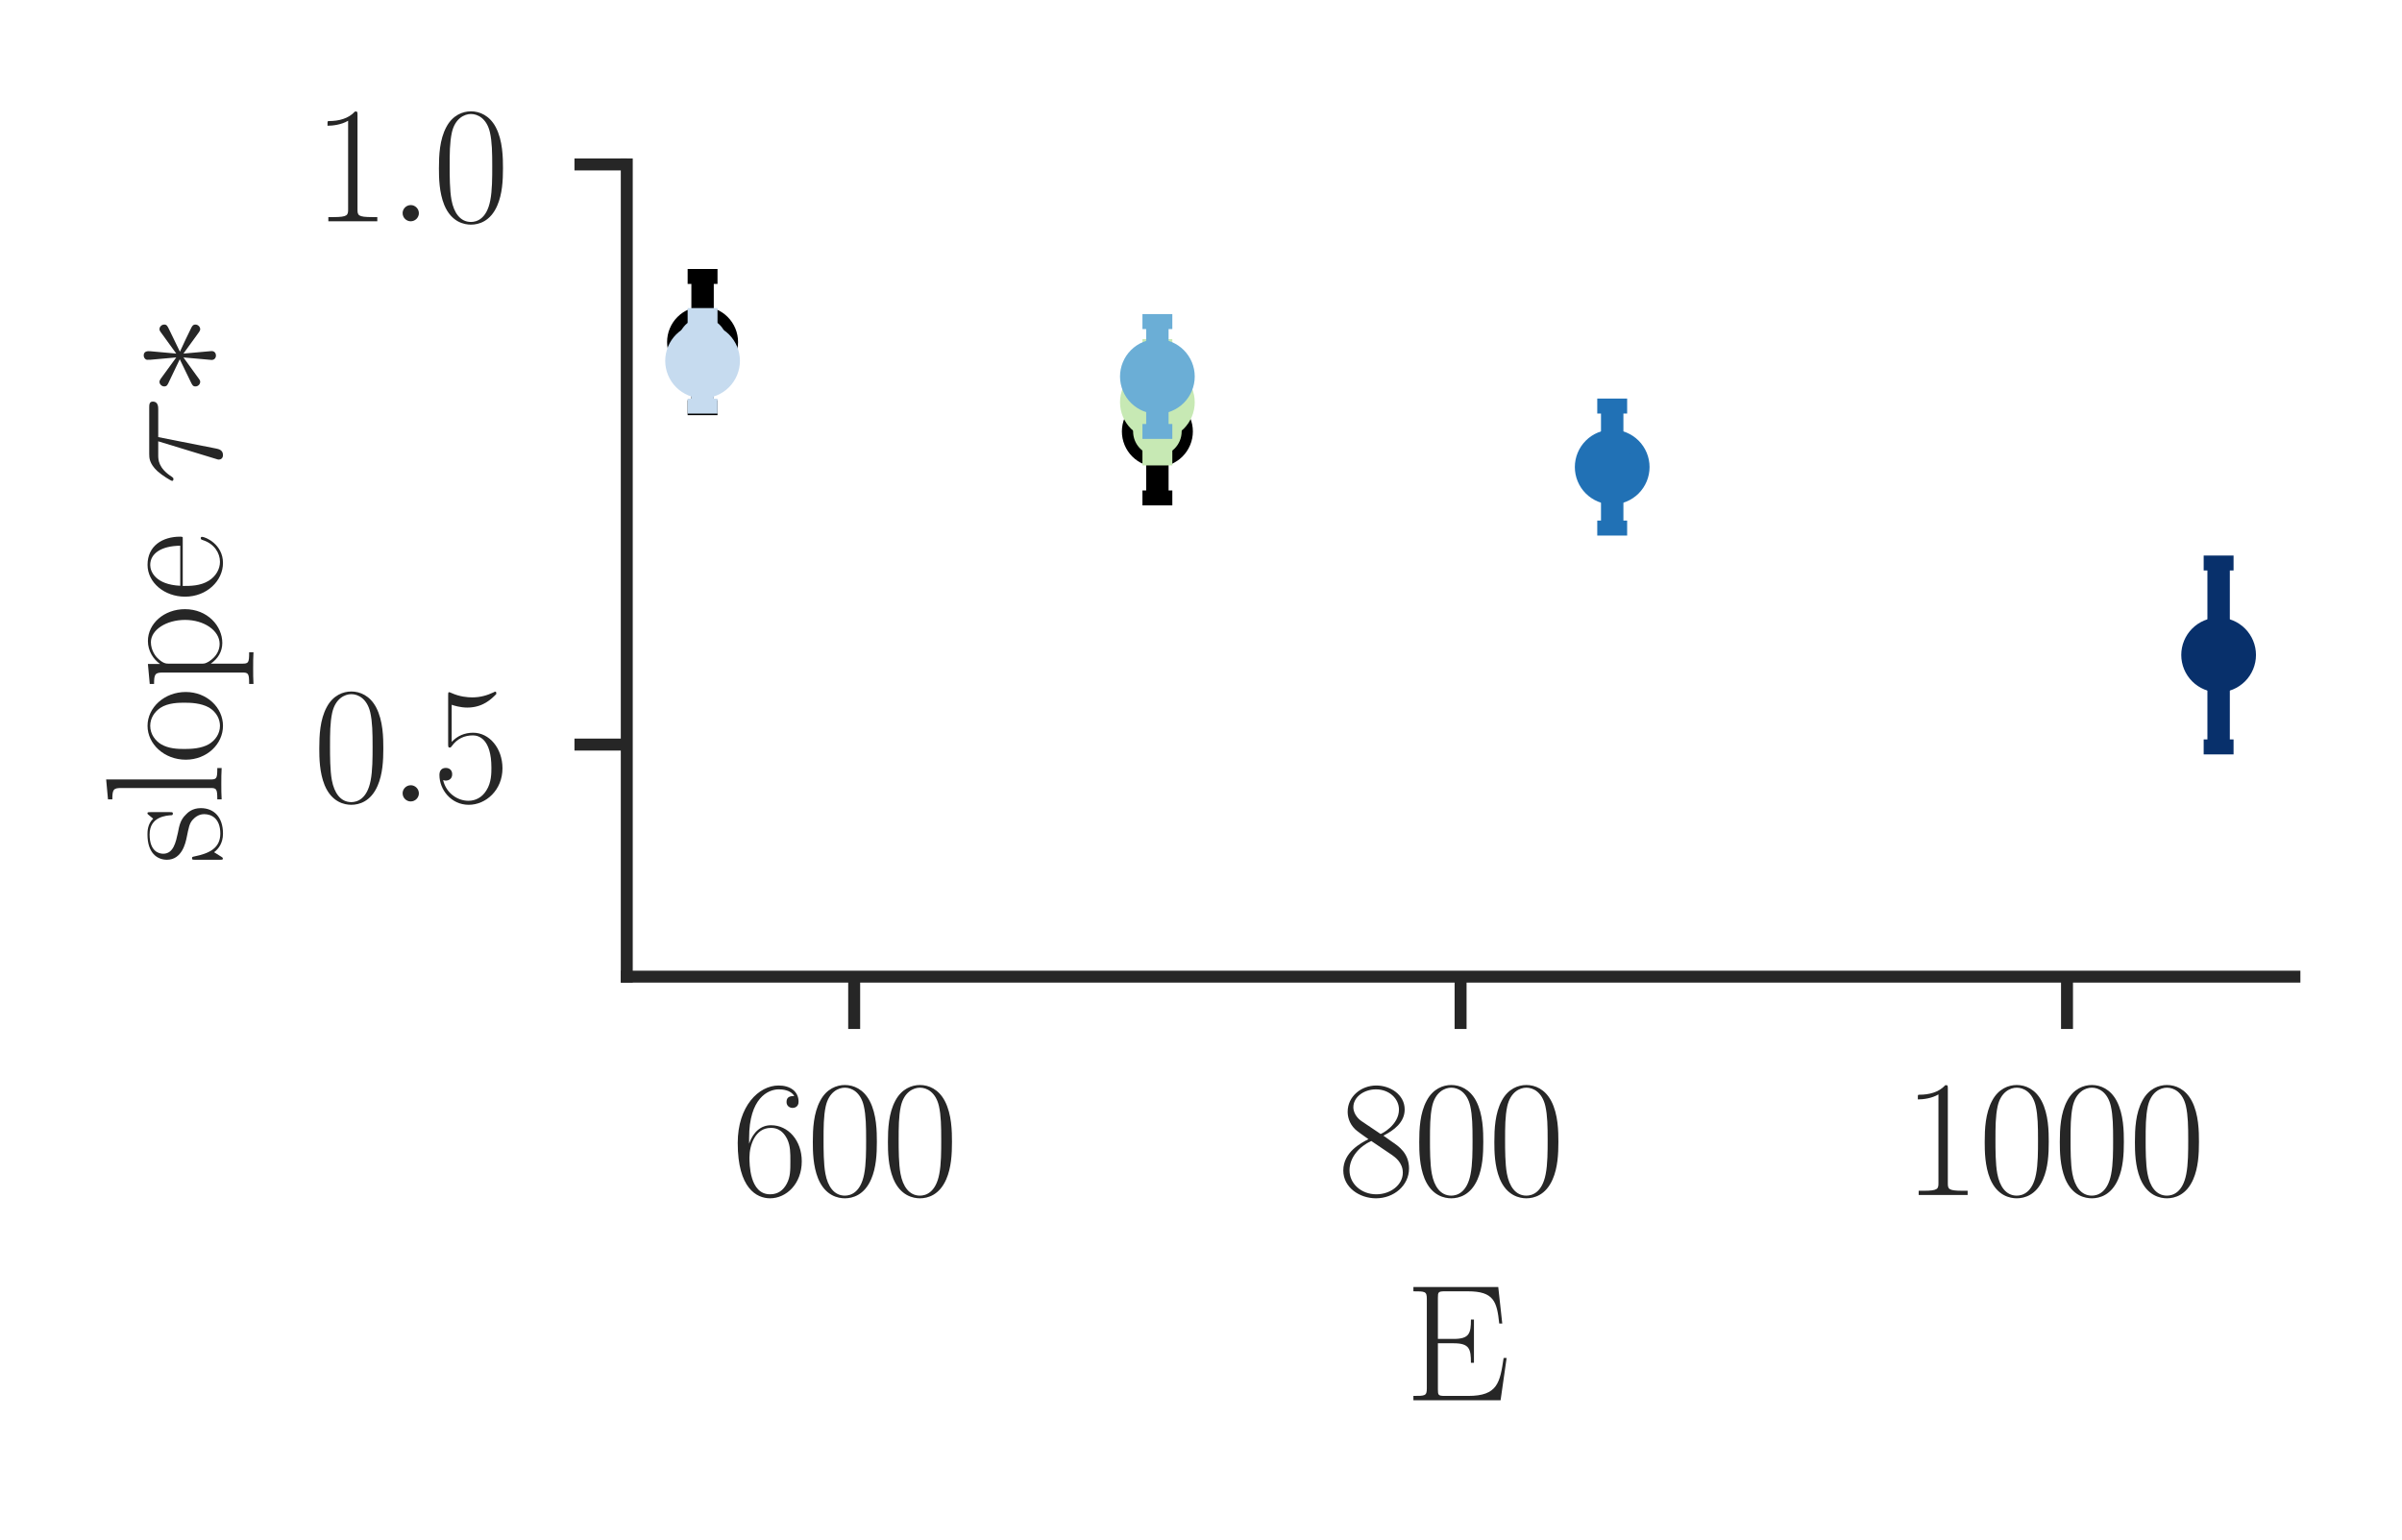 <?xml version="1.0" encoding="UTF-8" standalone="no"?>
<svg
   xmlns:dc="http://purl.org/dc/elements/1.1/"
   xmlns:cc="http://creativecommons.org/ns#"
   xmlns:rdf="http://www.w3.org/1999/02/22-rdf-syntax-ns#"
   xmlns:svg="http://www.w3.org/2000/svg"
   xmlns="http://www.w3.org/2000/svg"
   xmlns:xlink="http://www.w3.org/1999/xlink"
   xmlns:sodipodi="http://sodipodi.sourceforge.net/DTD/sodipodi-0.dtd"
   xmlns:inkscape="http://www.inkscape.org/namespaces/inkscape"
   width="160.744pt"
   height="103.048pt"
   viewBox="0 0 160.744 103.048"
   version="1.1"
   id="svg336"
   sodipodi:docname="range_resultSLOPEbestE.svg"
   inkscape:version="0.92.5 (2060ec1f9f, 2020-04-08)">
  <sodipodi:namedview
     pagecolor="#ffffff"
     bordercolor="#666666"
     borderopacity="1"
     objecttolerance="10"
     gridtolerance="10"
     guidetolerance="10"
     inkscape:pageopacity="0"
     inkscape:pageshadow="2"
     inkscape:window-width="1230"
     inkscape:window-height="950"
     id="namedview338"
     showgrid="false"
     inkscape:zoom="7.9999999"
     inkscape:cx="74.191427"
     inkscape:cy="92.101841"
     inkscape:window-x="2248"
     inkscape:window-y="102"
     inkscape:window-maximized="0"
     inkscape:current-layer="svg336" />
  <defs
     id="defs6">
    <style
       type="text/css"
       id="style4">*{stroke-linejoin: round; stroke-linecap: butt}</style>
  </defs>
  <g
     id="LineCollection_6"
     style="stroke-linecap:butt;stroke-linejoin:round">
    <path
       d="M 47.017,27.283 V 18.502"
       clip-path="url(#peb3db8667a)"
       style="fill:none;stroke:#000000;stroke-width:1.5;stroke-linecap:butt;stroke-linejoin:round"
       id="path227"
       inkscape:connector-curvature="0" />
  </g>
  <g
     id="line2d_25"
     style="stroke-linecap:butt;stroke-linejoin:round;fill:#c6dbef;fill-opacity:1;stroke-width:0.75;stroke-miterlimit:4;stroke-dasharray:none">
    <path
       d="M 47.017,22.892"
       clip-path="url(#peb3db8667a)"
       style="fill:#c6dbef;stroke:#000000;stroke-width:0.75;stroke-linecap:round;stroke-linejoin:round;fill-opacity:1;stroke-miterlimit:4;stroke-dasharray:none"
       id="path306"
       inkscape:connector-curvature="0" />
    <defs
       id="defs309">
      <path
         id="m8998b05187"
         d="M 0,2 C 0.53,2 1.039,1.789 1.414,1.414 1.789,1.039 2,0.53 2,0 2,-0.53 1.789,-1.039 1.414,-1.414 1.039,-1.789 0.53,-2 0,-2 -0.53,-2 -1.039,-1.789 -1.414,-1.414 -1.789,-1.039 -2,-0.53 -2,0 -2,0.53 -1.789,1.039 -1.414,1.414 -1.039,1.789 -0.53,2 0,2 Z"
         style="stroke:#000000;stroke-linecap:butt;stroke-linejoin:round"
         inkscape:connector-curvature="0" />
    </defs>
    <g
       clip-path="url(#peb3db8667a)"
       id="g313"
       style="stroke-linecap:butt;stroke-linejoin:round;fill:#c6dbef;fill-opacity:1;stroke-width:0.75;stroke-miterlimit:4;stroke-dasharray:none">
      <use
         xlink:href="#m8998b05187"
         x="47.017"
         y="22.892"
         style="stroke:#000000;stroke-linecap:butt;stroke-linejoin:round;fill:#c6dbef;fill-opacity:1;stroke-width:0.75;stroke-miterlimit:4;stroke-dasharray:none"
         id="use311"
         width="100%"
         height="100%" />
    </g>
  </g>
  <g
     id="LineCollection_7"
     style="stroke-linecap:butt;stroke-linejoin:round">
    <path
       d="M 77.453,33.325 V 24.332"
       clip-path="url(#peb3db8667a)"
       style="fill:none;stroke:#000000;stroke-width:1.5;stroke-linecap:butt;stroke-linejoin:round"
       id="path243"
       inkscape:connector-curvature="0" />
  </g>
  <g
     id="line2d_26"
     style="fill:#c7e9b4;fill-opacity:1;stroke-linecap:butt;stroke-linejoin:round;stroke-width:0.75;stroke-miterlimit:4;stroke-dasharray:none"
     transform="translate(0,0.047)">
    <path
       d="M 77.453,28.829"
       clip-path="url(#peb3db8667a)"
       style="fill:#c7e9b4;fill-opacity:1;stroke:#000000;stroke-width:0.75;stroke-linecap:round;stroke-linejoin:round;stroke-miterlimit:4;stroke-dasharray:none"
       id="path316"
       inkscape:connector-curvature="0" />
    <g
       clip-path="url(#peb3db8667a)"
       id="g320"
       style="fill:#c7e9b4;fill-opacity:1;stroke-linecap:butt;stroke-linejoin:round;stroke-width:0.75;stroke-miterlimit:4;stroke-dasharray:none">
      <use
         xlink:href="#m8998b05187"
         x="77.453"
         y="28.829"
         style="fill:#c7e9b4;fill-opacity:1;stroke:#000000;stroke-linecap:butt;stroke-linejoin:round;stroke-width:0.75;stroke-miterlimit:4;stroke-dasharray:none"
         id="use318"
         width="100%"
         height="100%" />
    </g>
  </g>
  <g
     id="matplotlib.axis_1"
     style="stroke-linecap:butt;stroke-linejoin:round">
    <g
       id="xtick_1"
       style="stroke-linecap:butt;stroke-linejoin:round">
      <g
         id="line2d_1"
         style="stroke-linecap:butt;stroke-linejoin:round">
        <defs
           id="defs15">
          <path
             id="m7333125f35"
             d="M 0,0 V 3.5"
             style="stroke:#262626;stroke-width:0.8;stroke-linecap:butt;stroke-linejoin:round"
             inkscape:connector-curvature="0" />
        </defs>
        <g
           id="g19"
           style="stroke-linecap:butt;stroke-linejoin:round">
          <use
             xlink:href="#m7333125f35"
             x="57.162"
             y="65.365"
             style="fill:#262626;stroke:#262626;stroke-width:0.8;stroke-linecap:butt;stroke-linejoin:round"
             id="use17"
             width="100%"
             height="100%" />
        </g>
      </g>
      <g
         id="text_1"
         style="stroke-linecap:butt;stroke-linejoin:round">
        <!-- $\mathdefault{600}$ -->
        <g
           style="fill:#262626;stroke-linecap:butt;stroke-linejoin:round"
           transform="matrix(0.11,0,0,-0.11,48.943,79.976)"
           id="g32">
          <defs
             id="defs24">
            <path
               id="CMR17-36"
               d="m 678,2176 c 0,1514 717,1856 1133,1856 135,0 461,-23 589,-256 -102,0 -294,0 -294,-223 0,-172 140,-230 230,-230 58,0 230,25 230,237 0,394 -320,619 -761,619 -762,0 -1562,-789 -1562,-2195 0,-1731 723,-2112 1235,-2112 621,0 1210,555 1210,1411 0,798 -518,1379 -1171,1379 -391,0 -679,-255 -839,-702 z M 1478,25 c -787,0 -787,1175 -787,1411 0,460 218,1124 813,1124 109,0 422,0 634,-440 115,-250 115,-511 115,-831 0,-345 0,-599 -135,-855 C 1978,171 1773,25 1478,25 Z"
               transform="scale(0.016)"
               inkscape:connector-curvature="0"
               style="stroke-linecap:butt;stroke-linejoin:round" />
            <path
               id="CMR17-30"
               d="m 2688,2025 c 0,391 -6,1055 -275,1566 -237,448 -615,607 -947,607 -308,0 -698,-140 -941,-601 C 269,3118 243,2524 243,2025 c 0,-364 7,-919 205,-1406 275,-658 768,-747 1018,-747 294,0 742,121 1004,728 192,442 218,959 218,1425 z M 1466,-26 c -410,0 -653,351 -743,838 -70,376 -70,926 -70,1284 0,492 0,901 83,1291 122,542 480,709 730,709 262,0 601,-173 723,-696 83,-364 89,-793 89,-1304 0,-416 0,-927 -76,-1304 C 2067,95 1690,-26 1466,-26 Z"
               transform="scale(0.016)"
               inkscape:connector-curvature="0"
               style="stroke-linecap:butt;stroke-linejoin:round" />
          </defs>
          <use
             xlink:href="#CMR17-36"
             transform="scale(0.996)"
             id="use26"
             style="stroke-linecap:butt;stroke-linejoin:round"
             x="0"
             y="0"
             width="100%"
             height="100%" />
          <use
             xlink:href="#CMR17-30"
             transform="matrix(0.996,0,0,0.996,45.69,0)"
             id="use28"
             style="stroke-linecap:butt;stroke-linejoin:round"
             x="0"
             y="0"
             width="100%"
             height="100%" />
          <use
             xlink:href="#CMR17-30"
             transform="matrix(0.996,0,0,0.996,91.381,0)"
             id="use30"
             style="stroke-linecap:butt;stroke-linejoin:round"
             x="0"
             y="0"
             width="100%"
             height="100%" />
        </g>
      </g>
    </g>
    <g
       id="xtick_2"
       style="stroke-linecap:butt;stroke-linejoin:round">
      <g
         id="line2d_2"
         style="stroke-linecap:butt;stroke-linejoin:round">
        <g
           id="g38"
           style="stroke-linecap:butt;stroke-linejoin:round">
          <use
             xlink:href="#m7333125f35"
             x="97.744"
             y="65.365"
             style="fill:#262626;stroke:#262626;stroke-width:0.8;stroke-linecap:butt;stroke-linejoin:round"
             id="use36"
             width="100%"
             height="100%" />
        </g>
      </g>
      <g
         id="text_2"
         style="stroke-linecap:butt;stroke-linejoin:round">
        <!-- $\mathdefault{800}$ -->
        <g
           style="fill:#262626;stroke-linecap:butt;stroke-linejoin:round"
           transform="matrix(0.11,0,0,-0.11,89.525,79.976)"
           id="g50">
          <defs
             id="defs42">
            <path
               id="CMR17-38"
               d="m 1741,2264 c 403,203 813,509 813,999 0,578 -564,916 -1082,916 -582,0 -1094,-420 -1094,-999 0,-159 38,-433 288,-675 64,-63 332,-254 505,-375 C 883,1983 211,1634 211,934 211,279 838,-128 1459,-128 c 685,0 1261,490 1261,1138 0,580 -390,847 -646,1019 z m -839,558 c -51,32 -307,229 -307,529 0,388 403,681 864,681 506,0 877,-356 877,-770 0,-593 -666,-931 -698,-931 -6,0 -12,0 -64,39 z M 2080,1519 c 96,-70 403,-279 403,-668 C 2483,381 2010,25 1472,25 890,25 448,438 448,940 c 0,503 390,922 832,1120 z"
               transform="scale(0.016)"
               inkscape:connector-curvature="0"
               style="stroke-linecap:butt;stroke-linejoin:round" />
          </defs>
          <use
             xlink:href="#CMR17-38"
             transform="scale(0.996)"
             id="use44"
             style="stroke-linecap:butt;stroke-linejoin:round"
             x="0"
             y="0"
             width="100%"
             height="100%" />
          <use
             xlink:href="#CMR17-30"
             transform="matrix(0.996,0,0,0.996,45.69,0)"
             id="use46"
             style="stroke-linecap:butt;stroke-linejoin:round"
             x="0"
             y="0"
             width="100%"
             height="100%" />
          <use
             xlink:href="#CMR17-30"
             transform="matrix(0.996,0,0,0.996,91.381,0)"
             id="use48"
             style="stroke-linecap:butt;stroke-linejoin:round"
             x="0"
             y="0"
             width="100%"
             height="100%" />
        </g>
      </g>
    </g>
    <g
       id="xtick_3"
       style="stroke-linecap:butt;stroke-linejoin:round">
      <g
         id="line2d_3"
         style="stroke-linecap:butt;stroke-linejoin:round">
        <g
           id="g56"
           style="stroke-linecap:butt;stroke-linejoin:round">
          <use
             xlink:href="#m7333125f35"
             x="138.326"
             y="65.365"
             style="fill:#262626;stroke:#262626;stroke-width:0.8;stroke-linecap:butt;stroke-linejoin:round"
             id="use54"
             width="100%"
             height="100%" />
        </g>
      </g>
      <g
         id="text_3"
         style="stroke-linecap:butt;stroke-linejoin:round">
        <!-- $\mathdefault{1000}$ -->
        <g
           style="fill:#262626;stroke-linecap:butt;stroke-linejoin:round"
           transform="matrix(0.11,0,0,-0.11,127.367,79.976)"
           id="g70">
          <defs
             id="defs60">
            <path
               id="CMR17-31"
               d="m 1702,4058 c 0,134 -6,134 -96,134 -249,-276 -627,-365 -985,-365 -19,0 -51,0 -58,-19 -6,-13 -6,-26 -6,-160 198,0 531,38 787,191 V 461 C 1344,236 1331,160 781,160 H 589 V 0 c 307,0 627,0 934,0 307,0 627,0 935,0 v 160 h -192 c -551,0 -564,70 -564,298 z"
               transform="scale(0.016)"
               inkscape:connector-curvature="0"
               style="stroke-linecap:butt;stroke-linejoin:round" />
          </defs>
          <use
             xlink:href="#CMR17-31"
             transform="scale(0.996)"
             id="use62"
             style="stroke-linecap:butt;stroke-linejoin:round"
             x="0"
             y="0"
             width="100%"
             height="100%" />
          <use
             xlink:href="#CMR17-30"
             transform="matrix(0.996,0,0,0.996,45.69,0)"
             id="use64"
             style="stroke-linecap:butt;stroke-linejoin:round"
             x="0"
             y="0"
             width="100%"
             height="100%" />
          <use
             xlink:href="#CMR17-30"
             transform="matrix(0.996,0,0,0.996,91.381,0)"
             id="use66"
             style="stroke-linecap:butt;stroke-linejoin:round"
             x="0"
             y="0"
             width="100%"
             height="100%" />
          <use
             xlink:href="#CMR17-30"
             transform="matrix(0.996,0,0,0.996,137.071,0)"
             id="use68"
             style="stroke-linecap:butt;stroke-linejoin:round"
             x="0"
             y="0"
             width="100%"
             height="100%" />
        </g>
      </g>
    </g>
    <g
       id="text_4"
       style="stroke-linecap:butt;stroke-linejoin:round">
      <!-- E -->
      <g
         style="fill:#262626;stroke-linecap:butt;stroke-linejoin:round"
         transform="matrix(0.11,0,0,-0.11,94.015,93.717)"
         id="g79">
        <defs
           id="defs75">
          <path
             id="CMR17-45"
             d="M 3885,1615 H 3770 C 3629,676 3546,166 2419,166 h -889 c -256,0 -269,31 -269,248 v 1762 h 601 c 602,0 660,-216 660,-746 h 115 v 1651 h -115 c 0,-524 -58,-739 -660,-739 h -601 v 1571 c 0,215 13,247 269,247 h 876 c 992,0 1108,-391 1197,-1231 h 115 L 3565,4325 H 326 v -165 c 442,0 512,0 512,-286 V 451 C 838,166 768,166 326,166 V 0 h 3328 z"
             transform="scale(0.016)"
             inkscape:connector-curvature="0"
             style="stroke-linecap:butt;stroke-linejoin:round" />
        </defs>
        <use
           xlink:href="#CMR17-45"
           transform="scale(0.996)"
           id="use77"
           style="stroke-linecap:butt;stroke-linejoin:round"
           x="0"
           y="0"
           width="100%"
           height="100%" />
      </g>
    </g>
  </g>
  <g
     id="matplotlib.axis_2"
     style="stroke-linecap:butt;stroke-linejoin:round">
    <g
       id="ytick_1"
       style="stroke-linecap:butt;stroke-linejoin:round">
      <g
         id="line2d_4"
         style="stroke-linecap:butt;stroke-linejoin:round">
        <defs
           id="defs84">
          <path
             id="m95dcef8098"
             d="M 0,0 H -3.5"
             style="stroke:#262626;stroke-width:0.8;stroke-linecap:butt;stroke-linejoin:round"
             inkscape:connector-curvature="0" />
        </defs>
        <g
           id="g88"
           style="stroke-linecap:butt;stroke-linejoin:round">
          <use
             xlink:href="#m95dcef8098"
             x="41.944"
             y="49.834"
             style="fill:#262626;stroke:#262626;stroke-width:0.8;stroke-linecap:butt;stroke-linejoin:round"
             id="use86"
             width="100%"
             height="100%" />
        </g>
      </g>
      <g
         id="text_5"
         style="stroke-linecap:butt;stroke-linejoin:round">
        <!-- $\mathdefault{0.5}$ -->
        <g
           style="fill:#262626;stroke-linecap:butt;stroke-linejoin:round"
           transform="matrix(0.11,0,0,-0.11,20.941,53.639)"
           id="g101">
          <defs
             id="defs93">
            <path
               id="CMMI12-3a"
               d="M 1178,307 C 1178,492 1024,619 870,619 685,619 557,466 557,313 557,128 710,0 864,0 c 186,0 314,153 314,307 z"
               transform="scale(0.016)"
               inkscape:connector-curvature="0"
               style="stroke-linecap:butt;stroke-linejoin:round" />
            <path
               id="CMR17-35"
               d="m 730,3692 c 64,-26 326,-108 595,-108 595,0 921,327 1107,516 0,57 0,92 -38,92 -7,0 -20,0 -71,-29 -224,-105 -486,-190 -806,-190 -192,0 -480,26 -794,166 -70,32 -83,32 -89,32 -32,0 -39,-7 -39,-134 V 2203 c 0,-114 0,-146 64,-146 32,0 45,13 77,57 205,287 486,408 806,408 224,0 704,-140 704,-1233 0,-204 0,-574 -192,-868 C 1894,159 1645,25 1370,25 947,25 518,320 403,814 c 26,-7 77,-19 103,-19 83,0 243,45 243,243 0,172 -122,242 -243,242 -148,0 -244,-90 -244,-269 0,-557 442,-1139 1120,-1139 660,0 1287,568 1287,1392 0,766 -499,1360 -1120,1360 -327,0 -602,-121 -819,-350 z"
               transform="scale(0.016)"
               inkscape:connector-curvature="0"
               style="stroke-linecap:butt;stroke-linejoin:round" />
          </defs>
          <use
             xlink:href="#CMR17-30"
             transform="scale(0.996)"
             id="use95"
             style="stroke-linecap:butt;stroke-linejoin:round"
             x="0"
             y="0"
             width="100%"
             height="100%" />
          <use
             xlink:href="#CMMI12-3a"
             transform="matrix(0.996,0,0,0.996,45.69,0)"
             id="use97"
             style="stroke-linecap:butt;stroke-linejoin:round"
             x="0"
             y="0"
             width="100%"
             height="100%" />
          <use
             xlink:href="#CMR17-35"
             transform="matrix(0.996,0,0,0.996,72.788,0)"
             id="use99"
             style="stroke-linecap:butt;stroke-linejoin:round"
             x="0"
             y="0"
             width="100%"
             height="100%" />
        </g>
      </g>
    </g>
    <g
       id="ytick_2"
       style="stroke-linecap:butt;stroke-linejoin:round">
      <g
         id="line2d_5"
         style="stroke-linecap:butt;stroke-linejoin:round">
        <g
           id="g107"
           style="stroke-linecap:butt;stroke-linejoin:round">
          <use
             xlink:href="#m95dcef8098"
             x="41.944"
             y="11.005"
             style="fill:#262626;stroke:#262626;stroke-width:0.8;stroke-linecap:butt;stroke-linejoin:round"
             id="use105"
             width="100%"
             height="100%" />
        </g>
      </g>
      <g
         id="text_6"
         style="stroke-linecap:butt;stroke-linejoin:round">
        <!-- $\mathdefault{1.0}$ -->
        <g
           style="fill:#262626;stroke-linecap:butt;stroke-linejoin:round"
           transform="matrix(0.11,0,0,-0.11,20.941,14.81)"
           id="g116">
          <use
             xlink:href="#CMR17-31"
             transform="scale(0.996)"
             id="use110"
             style="stroke-linecap:butt;stroke-linejoin:round"
             x="0"
             y="0"
             width="100%"
             height="100%" />
          <use
             xlink:href="#CMMI12-3a"
             transform="matrix(0.996,0,0,0.996,45.69,0)"
             id="use112"
             style="stroke-linecap:butt;stroke-linejoin:round"
             x="0"
             y="0"
             width="100%"
             height="100%" />
          <use
             xlink:href="#CMR17-30"
             transform="matrix(0.996,0,0,0.996,72.788,0)"
             id="use114"
             style="stroke-linecap:butt;stroke-linejoin:round"
             x="0"
             y="0"
             width="100%"
             height="100%" />
        </g>
      </g>
    </g>
    <g
       id="text_7"
       style="stroke-linecap:butt;stroke-linejoin:round">
      <!-- slope $\tau*$ -->
      <g
         style="fill:#262626;stroke-linecap:butt;stroke-linejoin:round"
         transform="matrix(0,-0.11,-0.11,0,14.81,57.822)"
         id="g143">
        <defs
           id="defs127">
          <path
             id="CMR17-73"
             d="m 1978,2697 c 0,116 -7,122 -45,122 -26,0 -32,-6 -109,-102 -19,-26 -77,-91 -96,-116 -205,218 -493,218 -602,218 -710,0 -966,-372 -966,-743 0,-578 653,-711 838,-751 404,-82 544,-108 679,-224 83,-76 224,-217 224,-447 0,-270 -154,-616 -743,-616 -556,0 -755,422 -870,983 -19,89 -19,96 -70,96 -52,0 -58,-7 -58,-134 V 63 c 0,-114 6,-121 45,-121 32,0 38,7 70,58 39,57 135,211 173,276 128,-173 352,-340 710,-340 634,0 973,347 973,848 0,328 -173,501 -256,578 -192,199 -416,244 -685,295 -352,78 -800,168 -800,560 0,166 90,520 736,520 685,0 724,-643 736,-849 7,-32 39,-39 58,-39 58,0 58,20 58,129 z"
             transform="scale(0.016)"
             inkscape:connector-curvature="0"
             style="stroke-linecap:butt;stroke-linejoin:round" />
          <path
             id="CMR17-6c"
             d="m 979,4396 -761,-70 v -166 c 377,0 435,-38 435,-343 V 426 C 653,184 627,153 218,153 V -13 C 371,0 653,0 813,0 c 166,0 448,0 601,-13 v 166 c -409,0 -435,25 -435,273 z"
             transform="scale(0.016)"
             inkscape:connector-curvature="0"
             style="stroke-linecap:butt;stroke-linejoin:round" />
          <path
             id="CMR17-6f"
             d="m 2758,1356 c 0,820 -595,1460 -1292,1460 C 768,2816 173,2176 173,1356 173,551 768,-64 1466,-64 c 697,0 1292,615 1292,1420 z M 1466,51 c -301,0 -557,179 -704,429 -160,287 -180,646 -180,928 0,269 13,602 180,890 128,211 377,416 704,416 288,0 531,-160 684,-384 199,-301 199,-723 199,-922 0,-250 -13,-633 -186,-941 C 1984,173 1709,51 1466,51 Z"
             transform="scale(0.016)"
             inkscape:connector-curvature="0"
             style="stroke-linecap:butt;stroke-linejoin:round" />
          <path
             id="CMR17-70"
             d="m 1408,-1063 c -410,0 -435,26 -435,274 V 402 c 185,-268 454,-440 793,-440 640,0 1287,561 1287,1426 0,803 -557,1414 -1216,1414 -384,0 -698,-210 -877,-464 v 464 l -762,-70 v -165 c 378,0 436,-39 436,-344 V -789 c 0,-242 -26,-274 -436,-274 v -165 c 154,12 436,12 602,12 166,0 454,0 608,-12 z M 973,2012 c 0,90 0,223 249,459 32,26 250,217 570,217 467,0 851,-580 851,-1306 C 2643,656 2234,64 1728,64 1498,64 1248,172 1056,472 973,612 973,650 973,752 Z"
             transform="scale(0.016)"
             inkscape:connector-curvature="0"
             style="stroke-linecap:butt;stroke-linejoin:round" />
          <path
             id="CMR17-65"
             d="m 2438,1472 c 26,26 26,39 26,104 0,662 -346,1240 -1075,1240 C 710,2816 173,2169 173,1383 173,551 781,-64 1459,-64 c 717,0 999,671 999,804 0,44 -39,44 -52,44 -44,0 -51,-13 -76,-88 C 2189,265 1837,51 1504,51 1229,51 954,203 781,480 582,803 582,1176 582,1472 Z m -1849,96 c 45,937 537,1146 793,1146 436,0 730,-417 736,-1146 z"
             transform="scale(0.016)"
             inkscape:connector-curvature="0"
             style="stroke-linecap:butt;stroke-linejoin:round" />
          <path
             id="CMMI12-1c"
             d="m 1837,2408 h 1062 c 83,0 295,0 295,204 0,140 -122,140 -237,140 H 1197 c -147,0 -365,0 -659,-312 -167,-185 -372,-523 -372,-561 0,-38 32,-51 71,-51 45,0 51,19 83,57 333,523 666,523 826,523 h 531 L 1011,223 C 979,127 979,114 979,95 c 0,-70 45,-159 173,-159 198,0 230,172 250,267 z"
             transform="scale(0.016)"
             inkscape:connector-curvature="0"
             style="stroke-linecap:butt;stroke-linejoin:round" />
          <path
             id="CMSY10-3"
             d="m 1760,2719 c 6,89 6,243 -160,243 -102,0 -186,-83 -166,-167 v -83 l 89,-992 -819,596 c -58,32 -70,44 -115,44 -90,0 -173,-89 -173,-179 0,-102 64,-128 128,-160 l 909,-435 -883,-428 c -103,-51 -154,-77 -154,-173 0,-96 83,-179 173,-179 45,0 57,0 217,122 l 717,518 -96,-1075 c 0,-135 115,-167 167,-167 76,0 172,44 172,167 l -96,1075 820,-595 c 57,-32 70,-45 115,-45 89,0 173,90 173,179 0,96 -58,128 -135,167 -384,191 -397,191 -902,428 l 883,428 c 102,52 154,77 154,173 0,96 -84,179 -173,179 -45,0 -58,0 -218,-121 l -717,-519 z"
             transform="scale(0.016)"
             inkscape:connector-curvature="0"
             style="stroke-linecap:butt;stroke-linejoin:round" />
        </defs>
        <use
           xlink:href="#CMR17-73"
           transform="scale(0.996)"
           id="use129"
           style="stroke-linecap:butt;stroke-linejoin:round"
           x="0"
           y="0"
           width="100%"
           height="100%" />
        <use
           xlink:href="#CMR17-6c"
           transform="matrix(0.996,0,0,0.996,35.801,0)"
           id="use131"
           style="stroke-linecap:butt;stroke-linejoin:round"
           x="0"
           y="0"
           width="100%"
           height="100%" />
        <use
           xlink:href="#CMR17-6f"
           transform="matrix(0.996,0,0,0.996,60.672,0)"
           id="use133"
           style="stroke-linecap:butt;stroke-linejoin:round"
           x="0"
           y="0"
           width="100%"
           height="100%" />
        <use
           xlink:href="#CMR17-70"
           transform="matrix(0.996,0,0,0.996,106.363,0)"
           id="use135"
           style="stroke-linecap:butt;stroke-linejoin:round"
           x="0"
           y="0"
           width="100%"
           height="100%" />
        <use
           xlink:href="#CMR17-65"
           transform="matrix(0.996,0,0,0.996,159.861,0)"
           id="use137"
           style="stroke-linecap:butt;stroke-linejoin:round"
           x="0"
           y="0"
           width="100%"
           height="100%" />
        <use
           xlink:href="#CMMI12-1c"
           transform="matrix(0.996,0,0,0.996,230.422,0)"
           id="use139"
           style="stroke-linecap:butt;stroke-linejoin:round"
           x="0"
           y="0"
           width="100%"
           height="100%" />
        <use
           xlink:href="#CMSY10-3"
           transform="matrix(0.996,0,0,0.996,283.913,0)"
           id="use141"
           style="stroke-linecap:butt;stroke-linejoin:round"
           x="0"
           y="0"
           width="100%"
           height="100%" />
      </g>
    </g>
  </g>
  <g
     id="LineCollection_1"
     style="stroke-linecap:butt;stroke-linejoin:round">
    <path
       d="M 47.017,27.182 V 21.12"
       clip-path="url(#peb3db8667a)"
       style="fill:none;stroke:#c6dbef;stroke-width:1.5;stroke-linecap:butt;stroke-linejoin:round"
       id="path147"
       inkscape:connector-curvature="0" />
  </g>
  <g
     id="line2d_7"
     style="stroke-linecap:butt;stroke-linejoin:round">
    <g
       clip-path="url(#peb3db8667a)"
       id="g160"
       style="stroke-linecap:butt;stroke-linejoin:round">
      <use
         xlink:href="#m4c927ed5a0"
         x="47.017"
         y="21.12"
         style="fill:#c6dbef;stroke:#c6dbef;stroke-linecap:butt;stroke-linejoin:round"
         id="use158"
         width="100%"
         height="100%" />
    </g>
  </g>
  <g
     id="line2d_15"
     style="stroke-linecap:butt;stroke-linejoin:round">
    <g
       clip-path="url(#peb3db8667a)"
       id="g224"
       style="stroke-linecap:butt;stroke-linejoin:round">
      <use
         xlink:href="#m4b167dcda9"
         x="77.453"
         y="23.197"
         style="fill:#c7e9b4;stroke:#c7e9b4;stroke-linecap:butt;stroke-linejoin:round"
         id="use222"
         width="100%"
         height="100%" />
    </g>
  </g>
  <g
     id="line2d_9"
     style="stroke-linecap:butt;stroke-linejoin:round">
    <g
       clip-path="url(#peb3db8667a)"
       id="g176"
       style="stroke-linecap:butt;stroke-linejoin:round">
      <use
         xlink:href="#m2de38a1b82"
         x="77.453"
         y="21.523"
         style="fill:#6baed6;stroke:#6baed6;stroke-linecap:butt;stroke-linejoin:round"
         id="use174"
         width="100%"
         height="100%" />
    </g>
  </g>
  <g
     id="LineCollection_3"
     style="stroke-linecap:butt;stroke-linejoin:round">
    <path
       d="M 107.89,35.342 V 27.176"
       clip-path="url(#peb3db8667a)"
       style="fill:none;stroke:#2171b5;stroke-width:1.5;stroke-linecap:butt;stroke-linejoin:round"
       id="path179"
       inkscape:connector-curvature="0" />
  </g>
  <g
     id="line2d_10"
     style="stroke-linecap:butt;stroke-linejoin:round">
    <defs
       id="defs183">
      <path
         id="m610318f8ac"
         d="M 1,0 H -1"
         style="stroke:#2171b5;stroke-linecap:butt;stroke-linejoin:round"
         inkscape:connector-curvature="0" />
    </defs>
    <g
       clip-path="url(#peb3db8667a)"
       id="g187"
       style="stroke-linecap:butt;stroke-linejoin:round">
      <use
         xlink:href="#m610318f8ac"
         x="107.89"
         y="35.342"
         style="fill:#2171b5;stroke:#2171b5;stroke-linecap:butt;stroke-linejoin:round"
         id="use185"
         width="100%"
         height="100%" />
    </g>
  </g>
  <g
     id="line2d_11"
     style="stroke-linecap:butt;stroke-linejoin:round">
    <g
       clip-path="url(#peb3db8667a)"
       id="g192"
       style="stroke-linecap:butt;stroke-linejoin:round">
      <use
         xlink:href="#m610318f8ac"
         x="107.89"
         y="27.176"
         style="fill:#2171b5;stroke:#2171b5;stroke-linecap:butt;stroke-linejoin:round"
         id="use190"
         width="100%"
         height="100%" />
    </g>
  </g>
  <g
     id="LineCollection_4"
     style="stroke-linecap:butt;stroke-linejoin:round">
    <path
       d="M 148.472,49.99 V 37.68"
       clip-path="url(#peb3db8667a)"
       style="fill:none;stroke:#08306b;stroke-width:1.5;stroke-linecap:butt;stroke-linejoin:round"
       id="path195"
       inkscape:connector-curvature="0" />
  </g>
  <g
     id="line2d_12"
     style="stroke-linecap:butt;stroke-linejoin:round">
    <defs
       id="defs199">
      <path
         id="m49d4136e1f"
         d="M 1,0 H -1"
         style="stroke:#08306b;stroke-linecap:butt;stroke-linejoin:round"
         inkscape:connector-curvature="0" />
    </defs>
    <g
       clip-path="url(#peb3db8667a)"
       id="g203"
       style="stroke-linecap:butt;stroke-linejoin:round">
      <use
         xlink:href="#m49d4136e1f"
         x="148.472"
         y="49.99"
         style="fill:#08306b;stroke:#08306b;stroke-linecap:butt;stroke-linejoin:round"
         id="use201"
         width="100%"
         height="100%" />
    </g>
  </g>
  <g
     id="line2d_13"
     style="stroke-linecap:butt;stroke-linejoin:round">
    <g
       clip-path="url(#peb3db8667a)"
       id="g208"
       style="stroke-linecap:butt;stroke-linejoin:round">
      <use
         xlink:href="#m49d4136e1f"
         x="148.472"
         y="37.68"
         style="fill:#08306b;stroke:#08306b;stroke-linecap:butt;stroke-linejoin:round"
         id="use206"
         width="100%"
         height="100%" />
    </g>
  </g>
  <g
     id="LineCollection_5"
     style="stroke-linecap:butt;stroke-linejoin:round">
    <path
       d="M 77.453,30.648 V 23.197"
       clip-path="url(#peb3db8667a)"
       style="fill:none;stroke:#c7e9b4;stroke-width:1.5;stroke-linecap:butt;stroke-linejoin:round"
       id="path211"
       inkscape:connector-curvature="0" />
  </g>
  <g
     id="line2d_14"
     style="stroke-linecap:butt;stroke-linejoin:round">
    <defs
       id="defs215">
      <path
         id="m4b167dcda9"
         d="M 1,0 H -1"
         style="stroke:#c7e9b4;stroke-linecap:butt;stroke-linejoin:round"
         inkscape:connector-curvature="0" />
    </defs>
    <g
       clip-path="url(#peb3db8667a)"
       id="g219"
       style="stroke-linecap:butt;stroke-linejoin:round">
      <use
         xlink:href="#m4b167dcda9"
         x="77.453"
         y="30.648"
         style="fill:#c7e9b4;stroke:#c7e9b4;stroke-linecap:butt;stroke-linejoin:round"
         id="use217"
         width="100%"
         height="100%" />
    </g>
  </g>
  <g
     id="line2d_16"
     style="stroke-linecap:butt;stroke-linejoin:round">
    <defs
       id="defs231">
      <path
         id="m4e3ee97602"
         d="M 1,0 H -1"
         style="stroke:#000000;stroke-linecap:butt;stroke-linejoin:round"
         inkscape:connector-curvature="0" />
    </defs>
    <g
       clip-path="url(#peb3db8667a)"
       id="g235"
       style="stroke-linecap:butt;stroke-linejoin:round">
      <use
         xlink:href="#m4e3ee97602"
         x="47.017"
         y="27.283"
         style="stroke:#000000;stroke-linecap:butt;stroke-linejoin:round"
         id="use233"
         width="100%"
         height="100%" />
    </g>
  </g>
  <g
     id="line2d_17"
     style="stroke-linecap:butt;stroke-linejoin:round">
    <g
       clip-path="url(#peb3db8667a)"
       id="g240"
       style="stroke-linecap:butt;stroke-linejoin:round">
      <use
         xlink:href="#m4e3ee97602"
         x="47.017"
         y="18.502"
         style="stroke:#000000;stroke-linecap:butt;stroke-linejoin:round"
         id="use238"
         width="100%"
         height="100%" />
    </g>
  </g>
  <g
     id="line2d_18"
     style="stroke-linecap:butt;stroke-linejoin:round">
    <g
       clip-path="url(#peb3db8667a)"
       id="g248"
       style="stroke-linecap:butt;stroke-linejoin:round">
      <use
         xlink:href="#m4e3ee97602"
         x="77.453"
         y="33.325"
         style="stroke:#000000;stroke-linecap:butt;stroke-linejoin:round"
         id="use246"
         width="100%"
         height="100%" />
    </g>
  </g>
  <g
     id="line2d_19"
     style="stroke-linecap:butt;stroke-linejoin:round">
    <g
       clip-path="url(#peb3db8667a)"
       id="g253"
       style="stroke-linecap:butt;stroke-linejoin:round">
      <use
         xlink:href="#m4e3ee97602"
         x="77.453"
         y="24.332"
         style="stroke:#000000;stroke-linecap:butt;stroke-linejoin:round"
         id="use251"
         width="100%"
         height="100%" />
    </g>
  </g>
  <g
     id="line2d_22"
     style="stroke-linecap:butt;stroke-linejoin:round">
    <path
       d="M 107.89,31.259"
       clip-path="url(#peb3db8667a)"
       style="fill:none;stroke:#2171b5;stroke-width:1.5;stroke-linecap:round;stroke-linejoin:round"
       id="path276"
       inkscape:connector-curvature="0" />
    <defs
       id="defs279">
      <path
         id="maea8862aab"
         d="M 0,2 C 0.53,2 1.039,1.789 1.414,1.414 1.789,1.039 2,0.53 2,0 2,-0.53 1.789,-1.039 1.414,-1.414 1.039,-1.789 0.53,-2 0,-2 -0.53,-2 -1.039,-1.789 -1.414,-1.414 -1.789,-1.039 -2,-0.53 -2,0 -2,0.53 -1.789,1.039 -1.414,1.414 -1.039,1.789 -0.53,2 0,2 Z"
         style="stroke:#2171b5;stroke-linecap:butt;stroke-linejoin:round"
         inkscape:connector-curvature="0" />
    </defs>
    <g
       clip-path="url(#peb3db8667a)"
       id="g283"
       style="stroke-linecap:butt;stroke-linejoin:round">
      <use
         xlink:href="#maea8862aab"
         x="107.89"
         y="31.259"
         style="fill:#2171b5;stroke:#2171b5;stroke-linecap:butt;stroke-linejoin:round"
         id="use281"
         width="100%"
         height="100%" />
    </g>
  </g>
  <g
     id="line2d_23"
     style="stroke-linecap:butt;stroke-linejoin:round">
    <path
       d="M 148.472,43.835"
       clip-path="url(#peb3db8667a)"
       style="fill:none;stroke:#08306b;stroke-width:1.5;stroke-linecap:round;stroke-linejoin:round"
       id="path286"
       inkscape:connector-curvature="0" />
    <defs
       id="defs289">
      <path
         id="m86656ba79e"
         d="M 0,2 C 0.53,2 1.039,1.789 1.414,1.414 1.789,1.039 2,0.53 2,0 2,-0.53 1.789,-1.039 1.414,-1.414 1.039,-1.789 0.53,-2 0,-2 -0.53,-2 -1.039,-1.789 -1.414,-1.414 -1.789,-1.039 -2,-0.53 -2,0 -2,0.53 -1.789,1.039 -1.414,1.414 -1.039,1.789 -0.53,2 0,2 Z"
         style="stroke:#08306b;stroke-linecap:butt;stroke-linejoin:round"
         inkscape:connector-curvature="0" />
    </defs>
    <g
       clip-path="url(#peb3db8667a)"
       id="g293"
       style="stroke-linecap:butt;stroke-linejoin:round">
      <use
         xlink:href="#m86656ba79e"
         x="148.472"
         y="43.835"
         style="fill:#08306b;stroke:#08306b;stroke-linecap:butt;stroke-linejoin:round"
         id="use291"
         width="100%"
         height="100%" />
    </g>
  </g>
  <g
     id="line2d_24"
     style="stroke-linecap:butt;stroke-linejoin:round">
    <path
       d="M 77.453,26.923"
       clip-path="url(#peb3db8667a)"
       style="fill:none;stroke:#c7e9b4;stroke-width:1.5;stroke-linecap:round;stroke-linejoin:round"
       id="path296"
       inkscape:connector-curvature="0" />
    <defs
       id="defs299">
      <path
         id="m2ded884ee3"
         d="M 0,2 C 0.53,2 1.039,1.789 1.414,1.414 1.789,1.039 2,0.53 2,0 2,-0.53 1.789,-1.039 1.414,-1.414 1.039,-1.789 0.53,-2 0,-2 -0.53,-2 -1.039,-1.789 -1.414,-1.414 -1.789,-1.039 -2,-0.53 -2,0 -2,0.53 -1.789,1.039 -1.414,1.414 -1.039,1.789 -0.53,2 0,2 Z"
         style="stroke:#c7e9b4;stroke-linecap:butt;stroke-linejoin:round"
         inkscape:connector-curvature="0" />
    </defs>
    <g
       clip-path="url(#peb3db8667a)"
       id="g303"
       style="stroke-linecap:butt;stroke-linejoin:round">
      <use
         xlink:href="#m2ded884ee3"
         x="77.453"
         y="26.923"
         style="fill:#c7e9b4;stroke:#c7e9b4;stroke-linecap:butt;stroke-linejoin:round"
         id="use301"
         width="100%"
         height="100%" />
    </g>
  </g>
  <g
     id="LineCollection_2"
     style="stroke-linecap:butt;stroke-linejoin:round">
    <path
       d="M 77.453,28.875 V 21.523"
       clip-path="url(#peb3db8667a)"
       style="fill:none;stroke:#6baed6;stroke-width:1.5;stroke-linecap:butt;stroke-linejoin:round"
       id="path163"
       inkscape:connector-curvature="0" />
  </g>
  <g
     id="patch_3"
     style="stroke-linecap:butt;stroke-linejoin:round">
    <path
       d="m 41.944,65.365 v -54.36"
       style="fill:none;stroke:#262626;stroke-width:0.8;stroke-linecap:square;stroke-linejoin:miter"
       id="path323"
       inkscape:connector-curvature="0" />
  </g>
  <g
     id="patch_4"
     style="stroke-linecap:butt;stroke-linejoin:round">
    <path
       d="M 41.944,65.365 H 153.544"
       style="fill:none;stroke:#262626;stroke-width:0.8;stroke-linecap:square;stroke-linejoin:miter"
       id="path326"
       inkscape:connector-curvature="0" />
  </g>
  <defs
     id="defs334">
    <clipPath
       id="peb3db8667a">
      <rect
         x="41.944"
         y="11.005"
         width="111.6"
         height="54.36"
         id="rect331" />
    </clipPath>
  </defs>
  <g
     id="line2d_20"
     style="stroke-linecap:butt;stroke-linejoin:round">
    <path
       d="M 47.017,24.151"
       clip-path="url(#peb3db8667a)"
       style="fill:none;stroke:#c6dbef;stroke-width:1.5;stroke-linecap:round;stroke-linejoin:round"
       id="path256"
       inkscape:connector-curvature="0" />
    <defs
       id="defs259">
      <path
         id="m5f1e1f404f"
         d="M 0,2 C 0.53,2 1.039,1.789 1.414,1.414 1.789,1.039 2,0.53 2,0 2,-0.53 1.789,-1.039 1.414,-1.414 1.039,-1.789 0.53,-2 0,-2 -0.53,-2 -1.039,-1.789 -1.414,-1.414 -1.789,-1.039 -2,-0.53 -2,0 -2,0.53 -1.789,1.039 -1.414,1.414 -1.039,1.789 -0.53,2 0,2 Z"
         style="stroke:#c6dbef;stroke-linecap:butt;stroke-linejoin:round"
         inkscape:connector-curvature="0" />
    </defs>
    <g
       clip-path="url(#peb3db8667a)"
       id="g263"
       style="stroke-linecap:butt;stroke-linejoin:round">
      <use
         xlink:href="#m5f1e1f404f"
         x="47.017"
         y="24.151"
         style="fill:#c6dbef;stroke:#c6dbef;stroke-linecap:butt;stroke-linejoin:round"
         id="use261"
         width="100%"
         height="100%" />
    </g>
  </g>
  <g
     id="line2d_21"
     style="stroke-linecap:butt;stroke-linejoin:round">
    <path
       d="M 77.453,25.199"
       clip-path="url(#peb3db8667a)"
       style="fill:none;stroke:#6baed6;stroke-width:1.5;stroke-linecap:round;stroke-linejoin:round"
       id="path266"
       inkscape:connector-curvature="0" />
    <defs
       id="defs269">
      <path
         id="mf4bc5c6817"
         d="M 0,2 C 0.53,2 1.039,1.789 1.414,1.414 1.789,1.039 2,0.53 2,0 2,-0.53 1.789,-1.039 1.414,-1.414 1.039,-1.789 0.53,-2 0,-2 -0.53,-2 -1.039,-1.789 -1.414,-1.414 -1.789,-1.039 -2,-0.53 -2,0 -2,0.53 -1.789,1.039 -1.414,1.414 -1.039,1.789 -0.53,2 0,2 Z"
         style="stroke:#6baed6;stroke-linecap:butt;stroke-linejoin:round"
         inkscape:connector-curvature="0" />
    </defs>
    <g
       clip-path="url(#peb3db8667a)"
       id="g273"
       style="stroke-linecap:butt;stroke-linejoin:round">
      <use
         xlink:href="#mf4bc5c6817"
         x="77.453"
         y="25.199"
         style="fill:#6baed6;stroke:#6baed6;stroke-linecap:butt;stroke-linejoin:round"
         id="use271"
         width="100%"
         height="100%" />
    </g>
  </g>
  <g
     id="line2d_8"
     style="stroke-linecap:butt;stroke-linejoin:round">
    <defs
       id="defs167">
      <path
         id="m2de38a1b82"
         d="M 1,0 H -1"
         style="stroke:#6baed6;stroke-linecap:butt;stroke-linejoin:round"
         inkscape:connector-curvature="0" />
    </defs>
    <g
       clip-path="url(#peb3db8667a)"
       id="g171"
       style="stroke-linecap:butt;stroke-linejoin:round">
      <use
         xlink:href="#m2de38a1b82"
         x="77.453"
         y="28.875"
         style="fill:#6baed6;stroke:#6baed6;stroke-linecap:butt;stroke-linejoin:round"
         id="use169"
         width="100%"
         height="100%" />
    </g>
  </g>
  <g
     id="line2d_6"
     style="stroke-linecap:butt;stroke-linejoin:round">
    <defs
       id="defs151">
      <path
         id="m4c927ed5a0"
         d="M 1,0 H -1"
         style="stroke:#c6dbef;stroke-linecap:butt;stroke-linejoin:round"
         inkscape:connector-curvature="0" />
    </defs>
    <g
       clip-path="url(#peb3db8667a)"
       id="g155"
       style="stroke-linecap:butt;stroke-linejoin:round">
      <use
         xlink:href="#m4c927ed5a0"
         x="47.017"
         y="27.182"
         style="fill:#c6dbef;stroke:#c6dbef;stroke-linecap:butt;stroke-linejoin:round"
         id="use153"
         width="100%"
         height="100%" />
    </g>
  </g>
</svg>
